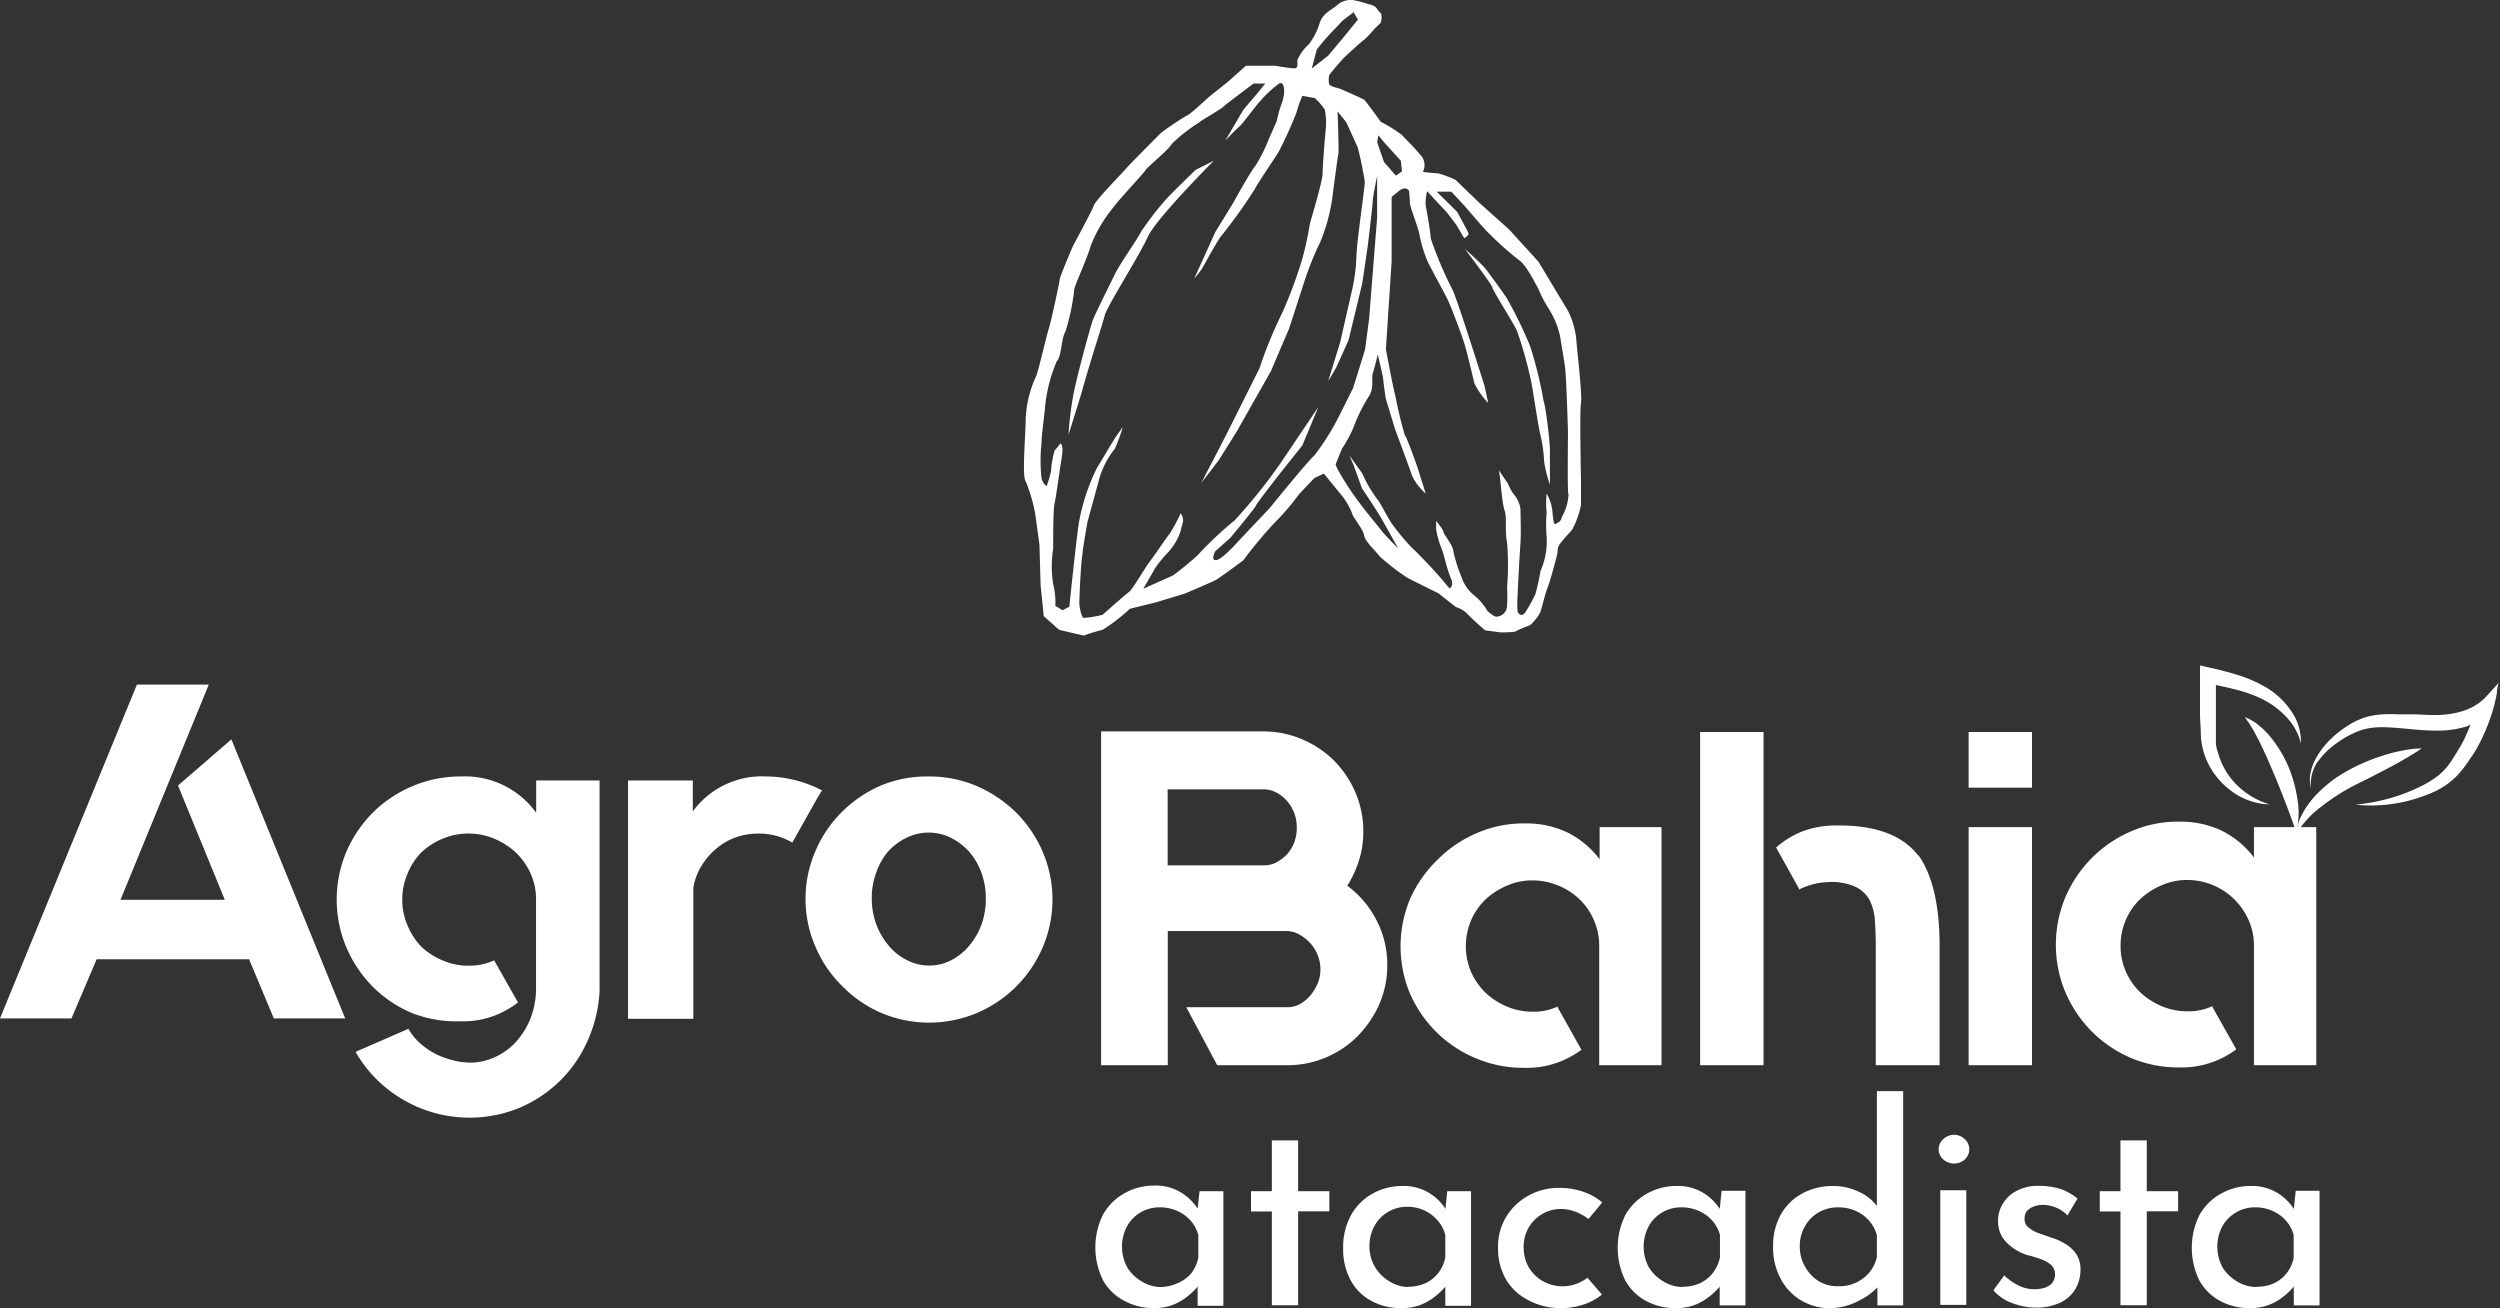 <svg xmlns="http://www.w3.org/2000/svg" viewBox="0 0 182.59 95.54"><rect x="0" y="0" width="182.59" height="95.54" fill="#333333" stroke="none"/><defs><style>.cls-1{fill:#fff;}</style></defs><g id="Layer_2" data-name="Layer 2"><g id="Layer_2-2" data-name="Layer 2"><path class="cls-1" d="M18.19,70.06H7.06L5.22,74.38H0L10,50h5.25L8.8,65.72h7.62L13,57.37,16.9,54l8.31,20.38H20Z"/><path class="cls-1" d="M43.79,57v15.4A10.07,10.07,0,0,1,42.92,76a9.47,9.47,0,0,1-2,2.92,9.57,9.57,0,0,1-3,2,9.61,9.61,0,0,1-8.4-.56A9.52,9.52,0,0,1,26,76.88l0-.07,0,0,3.83-1.67a4.06,4.06,0,0,0,.89,1.09,5.58,5.58,0,0,0,1.14.77,7.29,7.29,0,0,0,1.26.45,5.4,5.4,0,0,0,1.23.16,4.29,4.29,0,0,0,1.77-.39,4.66,4.66,0,0,0,1.55-1.11,5.68,5.68,0,0,0,1.08-1.74,6.08,6.08,0,0,0,.4-2.27V65.69a4.53,4.53,0,0,0-.4-1.9,4.93,4.93,0,0,0-1.08-1.53,5.36,5.36,0,0,0-1.56-1,4.85,4.85,0,0,0-1.9-.38,4.8,4.8,0,0,0-1.89.38,5,5,0,0,0-1.55,1,4.6,4.6,0,0,0-1,1.54,4.69,4.69,0,0,0-.39,1.91,4.63,4.63,0,0,0,.39,1.89,4.93,4.93,0,0,0,1,1.54,5.05,5.05,0,0,0,1.55,1,4.63,4.63,0,0,0,1.89.39,4.24,4.24,0,0,0,1.88-.39h0l0,0,1.74,3.07,0,0a6.45,6.45,0,0,1-4.2,1.38A8.83,8.83,0,0,1,30.12,74a8.93,8.93,0,0,1-2.89-1.93,9.23,9.23,0,0,1-1.93-2.87,9,9,0,0,1,0-7,9.26,9.26,0,0,1,1.93-2.85,9.1,9.1,0,0,1,2.89-1.93,9,9,0,0,1,3.55-.71,6.41,6.41,0,0,1,5.49,2.65V57Z"/><path class="cls-1" d="M60.06,57.68l-.42.7-1.77,3.16,0,0a4.83,4.83,0,0,0-2.46-.66,5,5,0,0,0-1.71.29,4.6,4.6,0,0,0-1.42.84,5.05,5.05,0,0,0-1.07,1.27,4.38,4.38,0,0,0-.57,1.56v9.57H45.87V57H50.6v2.26A6.26,6.26,0,0,1,56,56.71a8.93,8.93,0,0,1,4,1Z"/><path class="cls-1" d="M67.85,56.71a8.77,8.77,0,0,1,3.51.71,9.43,9.43,0,0,1,2.86,1.93,9.26,9.26,0,0,1,1.93,2.85,8.88,8.88,0,0,1,0,7,9.08,9.08,0,0,1-4.79,4.78,9,9,0,0,1-7,0A9.09,9.09,0,0,1,61.49,72a8.92,8.92,0,0,1-1.93-2.85,8.77,8.77,0,0,1,0-7,8.92,8.92,0,0,1,1.93-2.85,9.26,9.26,0,0,1,2.85-1.93A8.77,8.77,0,0,1,67.85,56.71Zm0,13.81a3.46,3.46,0,0,0,1.62-.39,4.18,4.18,0,0,0,1.32-1.06,5.22,5.22,0,0,0,.9-1.56A5.51,5.51,0,0,0,72,65.58a5.28,5.28,0,0,0-.33-1.86,4.83,4.83,0,0,0-.9-1.53,4.53,4.53,0,0,0-1.32-1,3.58,3.58,0,0,0-1.62-.38,3.65,3.65,0,0,0-1.63.38,4.49,4.49,0,0,0-1.34,1A4.86,4.86,0,0,0,64,63.72a5.28,5.28,0,0,0-.33,1.86A5.51,5.51,0,0,0,64,67.51a5.25,5.25,0,0,0,.91,1.56,4.14,4.14,0,0,0,1.34,1.06A3.53,3.53,0,0,0,67.85,70.52Z"/><path class="cls-1" d="M167.71,60.91a3.59,3.59,0,0,1,.42-1.42,6.2,6.2,0,0,1,.85-1.24,9.3,9.3,0,0,1,2.32-1.87,13.38,13.38,0,0,1,1.31-.66A13,13,0,0,1,174,55.2a11.24,11.24,0,0,1,1.41-.37,7.87,7.87,0,0,1,1.46-.17c-.41.29-.82.53-1.23.77s-.83.47-1.25.69l-1.25.65c-.42.21-.84.41-1.24.62a14.86,14.86,0,0,0-2.29,1.47A7,7,0,0,0,167.71,60.91Z"/><path class="cls-1" d="M168.79,57.58a2.48,2.48,0,0,1-.06-1,3.92,3.92,0,0,1,.31-1,6.14,6.14,0,0,1,1.25-1.66A7.44,7.44,0,0,1,172,52.7a5.07,5.07,0,0,1,1-.38,6.44,6.44,0,0,1,1.06-.15,9.29,9.29,0,0,1,1,0l1,0c.67,0,1.32.07,1.95.05a6.52,6.52,0,0,0,1.8-.27,4,4,0,0,0,1.63-.93c.36-.37.7-.77,1.06-1.15a2.57,2.57,0,0,0-.14.77,12.65,12.65,0,0,1-.75,2.53,13.79,13.79,0,0,1-.75,1.55l-.12.2-.11.17-.24.35a8.17,8.17,0,0,1-.5.7,5.43,5.43,0,0,1-1.3,1.23,5.88,5.88,0,0,1-.77.44c-.26.12-.53.23-.79.32a11,11,0,0,1-5,.64,14.36,14.36,0,0,0,3.2-.68,13,13,0,0,0,1.49-.62,7.33,7.33,0,0,0,1.33-.8,4.7,4.7,0,0,0,1-1.11l.42-.67.21-.35.1-.18.09-.16a12.68,12.68,0,0,0,.63-1.45c.2-.5.35.08-.37.31a7,7,0,0,1-2.15.3,19.63,19.63,0,0,1-2.05-.12c-.66-.06-1.32-.12-1.94-.13a5.53,5.53,0,0,0-.92.07,3.88,3.88,0,0,0-.87.24,7,7,0,0,0-1.65.94,5.81,5.81,0,0,0-1.34,1.37A2.86,2.86,0,0,0,168.79,57.58Z"/><path class="cls-1" d="M167.71,60.78c-.27-.78-.53-1.49-.81-2.21s-.55-1.42-.85-2.12-.59-1.39-.93-2.07c-.07-.17-.16-.33-.25-.5s-.18-.34-.27-.51-.2-.32-.3-.49a2.2,2.2,0,0,0-.17-.25,2.2,2.2,0,0,1-.17-.25A3.4,3.4,0,0,1,165,53a4.58,4.58,0,0,1,.46.42,4.36,4.36,0,0,1,.41.46A9.05,9.05,0,0,1,167.14,56a9.91,9.91,0,0,1,.65,2.34A5.91,5.91,0,0,1,167.71,60.78Z"/><path class="cls-1" d="M168.05,54.29A4.32,4.32,0,0,0,167,52.38a6.19,6.19,0,0,0-1.69-1.28,9.83,9.83,0,0,0-2-.73c-.71-.19-1.43-.33-2.17-.48l.7-.57c0,1,0,2,0,2.93,0,.48,0,1,0,1.43,0,.23,0,.45,0,.67A4.53,4.53,0,0,0,162,55a5.29,5.29,0,0,0,1.35,2.31,5.69,5.69,0,0,0,2.42,1.44,4.87,4.87,0,0,1-2.83-1,5.54,5.54,0,0,1-1.88-2.48,5.42,5.42,0,0,1-.32-1.56c0-.52-.05-1-.06-1.49,0-1,0-2,0-2.92V48.6l.69.16a23,23,0,0,1,2.23.59,9.55,9.55,0,0,1,2.14,1,5.91,5.91,0,0,1,1.68,1.7A3.89,3.89,0,0,1,168.05,54.29Z"/><path class="cls-1" d="M98.4,64.69a7.22,7.22,0,0,1,2.12,2.49,7,7,0,0,1,.8,3.28,7.12,7.12,0,0,1-.57,2.86,7.9,7.9,0,0,1-1.57,2.33A7.23,7.23,0,0,1,94,77.8H88.9l-2.26-4.24h7.45A1.81,1.81,0,0,0,95,73.3a2.87,2.87,0,0,0,.74-.64,3.43,3.43,0,0,0,.51-.87,2.63,2.63,0,0,0,.19-1,2.75,2.75,0,0,0-.19-1,2.87,2.87,0,0,0-.54-.89,3.13,3.13,0,0,0-.78-.63A1.89,1.89,0,0,0,94,68H85.29V77.8H80.42V53.42H92.28a7.16,7.16,0,0,1,2.83.58,7.33,7.33,0,0,1,2.33,1.56A7.53,7.53,0,0,1,99,57.89a7.17,7.17,0,0,1,.57,2.84,6.88,6.88,0,0,1-.31,2.1A7.89,7.89,0,0,1,98.4,64.69ZM92.28,63.2A2,2,0,0,0,93.2,63a3,3,0,0,0,.78-.59,2.56,2.56,0,0,0,.54-.87,2.93,2.93,0,0,0,.19-1.06,2.89,2.89,0,0,0-.73-2,2.85,2.85,0,0,0-.78-.61,2,2,0,0,0-.92-.22h-7V63.2Z"/><path class="cls-1" d="M121.35,60.41V77.8H116.8V69.09a4.57,4.57,0,0,0-.39-1.89,4.62,4.62,0,0,0-1.06-1.53,4.82,4.82,0,0,0-1.56-1,4.9,4.9,0,0,0-1.86-.37,4.52,4.52,0,0,0-1.88.39,5.24,5.24,0,0,0-1.55,1,4.72,4.72,0,0,0-1.06,1.53,4.9,4.9,0,0,0-.38,1.91,4.68,4.68,0,0,0,.38,1.85,4.94,4.94,0,0,0,1.06,1.53,5.31,5.31,0,0,0,1.55,1,4.68,4.68,0,0,0,1.88.38,4,4,0,0,0,1.84-.38h0v.07l1.73,3.09,0,0a6.68,6.68,0,0,1-4.21,1.32,8.86,8.86,0,0,1-3.48-.69A9.06,9.06,0,0,1,105,75.47,9.26,9.26,0,0,1,103,72.62a9,9,0,0,1,0-7A9.26,9.26,0,0,1,105,62.78a9.09,9.09,0,0,1,2.85-1.93,8.53,8.53,0,0,1,3.48-.71,7,7,0,0,1,3.17.67,6.67,6.67,0,0,1,2.33,1.95V60.41Z"/><path class="cls-1" d="M124.17,53.46h4.63l0,24.34h-4.63Zm15.94,9c1,1.39,1.55,3.59,1.55,6.61V77.8H137V69.13q0-.93-.06-1.8a4,4,0,0,0-.36-1.53,2.31,2.31,0,0,0-1-1,4.21,4.21,0,0,0-2-.38,5.19,5.19,0,0,0-2.19.55l0,0,0-.07-1.67-3,0,0a6.43,6.43,0,0,1,2-1.21,7,7,0,0,1,2.43-.4Q138.38,60.24,140.11,62.5Z"/><path class="cls-1" d="M143.78,53.46h4.63v4.07h-4.63Zm0,24.34V60.41h4.63V77.8Z"/><path class="cls-1" d="M169.17,60.41V77.8h-4.55V69.09a4.57,4.57,0,0,0-.39-1.89,4.92,4.92,0,0,0-2.62-2.56,4.9,4.9,0,0,0-1.86-.37,4.52,4.52,0,0,0-1.88.39,5.24,5.24,0,0,0-1.55,1,4.57,4.57,0,0,0-1.06,1.53,4.72,4.72,0,0,0-.38,1.91,4.51,4.51,0,0,0,.38,1.85,4.78,4.78,0,0,0,1.06,1.53,5.31,5.31,0,0,0,1.55,1,4.68,4.68,0,0,0,1.88.38,4,4,0,0,0,1.84-.38h0v.07l1.74,3.09,0,0a6.68,6.68,0,0,1-4.21,1.32,8.86,8.86,0,0,1-3.48-.69,9.06,9.06,0,0,1-2.85-1.92,9.26,9.26,0,0,1-1.93-2.85,9,9,0,0,1,0-7,9.26,9.26,0,0,1,1.93-2.85,9.09,9.09,0,0,1,2.85-1.93,8.53,8.53,0,0,1,3.48-.71,7.08,7.08,0,0,1,3.17.67,6.67,6.67,0,0,1,2.33,1.95V60.41Z"/><path class="cls-1" d="M84.23,95.54A4.47,4.47,0,0,1,82.1,95a3.75,3.75,0,0,1-1.53-1.48,5.4,5.4,0,0,1,0-4.83,4.06,4.06,0,0,1,1.58-1.55,4.34,4.34,0,0,1,2.16-.55,3.5,3.5,0,0,1,2,.54,3.68,3.68,0,0,1,1.23,1.26l-.12.3L87.61,87h1.74v8.37H87.47V93.15l.22.49a3.27,3.27,0,0,1-.38.51,5.24,5.24,0,0,1-.72.64,4.1,4.1,0,0,1-1,.54A4,4,0,0,1,84.23,95.54ZM84.74,94A3.07,3.07,0,0,0,86,93.72,2.57,2.57,0,0,0,87,93a2.86,2.86,0,0,0,.52-1.13V90.2a2.6,2.6,0,0,0-.57-1.06,2.87,2.87,0,0,0-1-.71,3,3,0,0,0-1.23-.25,2.69,2.69,0,0,0-2.4,1.37,3.19,3.19,0,0,0,0,3,3,3,0,0,0,1,1A2.75,2.75,0,0,0,84.74,94Z"/><path class="cls-1" d="M92.89,83.29h1.92V87h2.28v1.47H94.81v6.86H92.89V88.48H91.37V87h1.52Z"/><path class="cls-1" d="M102.33,95.54a4.51,4.51,0,0,1-2.14-.51,3.73,3.73,0,0,1-1.52-1.48,4.74,4.74,0,0,1-.57-2.4,4.81,4.81,0,0,1,.59-2.43,4,4,0,0,1,1.57-1.55,4.38,4.38,0,0,1,2.17-.55,3.55,3.55,0,0,1,2,.54,3.65,3.65,0,0,1,1.22,1.26l-.12.3L105.7,87h1.74v8.37h-1.88V93.15l.22.49a2.33,2.33,0,0,1-.38.51,5.24,5.24,0,0,1-.72.64,4.1,4.1,0,0,1-1,.54A4,4,0,0,1,102.33,95.54Zm.5-1.56a3.11,3.11,0,0,0,1.28-.26,2.65,2.65,0,0,0,.94-.75,2.72,2.72,0,0,0,.51-1.13V90.2a2.58,2.58,0,0,0-.56-1.06,2.87,2.87,0,0,0-2.21-1,2.69,2.69,0,0,0-2.39,1.37,3,3,0,0,0-.38,1.52,2.93,2.93,0,0,0,1.42,2.53A2.71,2.71,0,0,0,102.83,94Z"/><path class="cls-1" d="M117,94.55a4.26,4.26,0,0,1-1.35.73,5.13,5.13,0,0,1-1.58.26,5,5,0,0,1-2.39-.55A4,4,0,0,1,110,93.46a4.51,4.51,0,0,1-.59-2.33,4.16,4.16,0,0,1,.63-2.31,4.32,4.32,0,0,1,1.63-1.52,4.5,4.5,0,0,1,2.17-.54,5.3,5.3,0,0,1,1.79.28,4.21,4.21,0,0,1,1.39.78l-1,1.21a4.08,4.08,0,0,0-.87-.5A3.08,3.08,0,0,0,114,88.3a2.55,2.55,0,0,0-1.36.37,2.64,2.64,0,0,0-1,1,2.85,2.85,0,0,0-.36,1.44,2.94,2.94,0,0,0,.37,1.44,2.77,2.77,0,0,0,1,1,2.94,2.94,0,0,0,3.29-.23Z"/><path class="cls-1" d="M122.38,95.54a4.47,4.47,0,0,1-2.13-.51,3.75,3.75,0,0,1-1.53-1.48,5.4,5.4,0,0,1,0-4.83,4.06,4.06,0,0,1,1.58-1.55,4.34,4.34,0,0,1,2.16-.55,3.56,3.56,0,0,1,2,.54,3.74,3.74,0,0,1,1.22,1.26l-.12.3.18-1.75h1.74v8.37h-1.88V93.15l.22.49a2.72,2.72,0,0,1-.38.51,5.24,5.24,0,0,1-.72.64,4.1,4.1,0,0,1-1,.54A4,4,0,0,1,122.38,95.54Zm.51-1.56a3.07,3.07,0,0,0,1.27-.26,2.57,2.57,0,0,0,.94-.75,2.86,2.86,0,0,0,.52-1.13V90.2a2.6,2.6,0,0,0-.57-1.06,2.87,2.87,0,0,0-1-.71,3,3,0,0,0-1.23-.25,2.69,2.69,0,0,0-2.4,1.37,3.19,3.19,0,0,0,0,3,3,3,0,0,0,1,1A2.75,2.75,0,0,0,122.89,94Z"/><path class="cls-1" d="M133.65,95.54a4,4,0,0,1-3.59-2.13,4.79,4.79,0,0,1-.56-2.36,4.63,4.63,0,0,1,.59-2.39,3.93,3.93,0,0,1,1.57-1.51,4.68,4.68,0,0,1,2.23-.53,4.29,4.29,0,0,1,1.89.43,3.31,3.31,0,0,1,1.4,1.17l-.1.67v-9.2H139V95.34h-1.88V93.25l.22.53A4.79,4.79,0,0,1,135.76,95,4.47,4.47,0,0,1,133.65,95.54Zm.58-1.6a2.86,2.86,0,0,0,2.3-1,2.87,2.87,0,0,0,.55-1.12v-1.6a2.7,2.7,0,0,0-.57-1.07,2.88,2.88,0,0,0-1-.72,3.11,3.11,0,0,0-1.28-.25,2.8,2.8,0,0,0-1.39.36,2.63,2.63,0,0,0-1,1,2.87,2.87,0,0,0-.39,1.5,2.82,2.82,0,0,0,.39,1.48,2.91,2.91,0,0,0,1,1.06A2.63,2.63,0,0,0,134.23,93.94Z"/><path class="cls-1" d="M141.59,83.93a1,1,0,0,1,.35-.74,1.16,1.16,0,0,1,.78-.31,1.12,1.12,0,0,1,.77.31,1,1,0,0,1,0,1.5,1.14,1.14,0,0,1-.77.29,1.18,1.18,0,0,1-.78-.29A1,1,0,0,1,141.59,83.93Zm.12,3h1.9v8.37h-1.9Z"/><path class="cls-1" d="M148.71,95.5a4.87,4.87,0,0,1-1.73-.32,3.3,3.3,0,0,1-1.39-.94l.79-1.09a4.23,4.23,0,0,0,1.09.76,2.63,2.63,0,0,0,1.84.15,1.18,1.18,0,0,0,.56-.34,1,1,0,0,0-.08-1.35,2.6,2.6,0,0,0-.74-.41,10.14,10.14,0,0,0-1-.3,3.69,3.69,0,0,1-1.58-1,2.16,2.16,0,0,1-.54-1.48,2.42,2.42,0,0,1,.33-1.24,2.55,2.55,0,0,1,1-.95,3.29,3.29,0,0,1,1.62-.38,5.35,5.35,0,0,1,1.56.21,4,4,0,0,1,1.29.72L151,88.77a2.3,2.3,0,0,0-.86-.58,2.47,2.47,0,0,0-.9-.19,1.9,1.9,0,0,0-.68.11,1.23,1.23,0,0,0-.5.32.76.76,0,0,0-.19.54.77.77,0,0,0,.27.67,2.39,2.39,0,0,0,.74.42l.91.32a4.52,4.52,0,0,1,1.09.49,2.54,2.54,0,0,1,.78.75,2,2,0,0,1,.29,1.11,2.83,2.83,0,0,1-.35,1.38,2.55,2.55,0,0,1-1.07,1A3.94,3.94,0,0,1,148.71,95.5Z"/><path class="cls-1" d="M154.87,83.29h1.92V87h2.29v1.47h-2.29v6.86h-1.92V88.48h-1.51V87h1.51Z"/><path class="cls-1" d="M164.31,95.54a4.47,4.47,0,0,1-2.13-.51,3.75,3.75,0,0,1-1.53-1.48,5.4,5.4,0,0,1,0-4.83,4.06,4.06,0,0,1,1.58-1.55,4.34,4.34,0,0,1,2.16-.55,3.56,3.56,0,0,1,2,.54,3.74,3.74,0,0,1,1.22,1.26l-.12.3.18-1.75h1.74v8.37h-1.88V93.15l.22.49a2.72,2.72,0,0,1-.38.51,5.24,5.24,0,0,1-.72.64,4.1,4.1,0,0,1-1,.54A4,4,0,0,1,164.31,95.54Zm.51-1.56a3,3,0,0,0,1.27-.26A2.57,2.57,0,0,0,167,93a2.73,2.73,0,0,0,.52-1.13V90.2a2.6,2.6,0,0,0-.57-1.06,2.87,2.87,0,0,0-1-.71,2.94,2.94,0,0,0-1.23-.25,2.72,2.72,0,0,0-2.4,1.37,3.19,3.19,0,0,0,0,3,3,3,0,0,0,1,1A2.78,2.78,0,0,0,164.82,94Z"/><path class="cls-1" d="M112.75,29.34a30,30,0,0,0-1-4.07,30.87,30.87,0,0,0-1.7-3.49c-.16-.27-1.31-1.84-1.57-2.18A20.16,20.16,0,0,0,107,18.2s1.91,2.49,2,2.81,1.58,2.64,1.8,3.17a29,29,0,0,1,1.07,3.88c.21,1.22.48,3.09.64,3.72a10.73,10.73,0,0,1,.27,1.95,9,9,0,0,0,.42,1.66s0-1.76,0-2.5S112.88,29.66,112.75,29.34Z"/><path class="cls-1" d="M87.32,12.41s-2.07,2-2.28,2.29a22.29,22.29,0,0,0-1.7,2.22c-.26.53-1.59,2.44-1.86,3S79.94,23,79.79,23.45c-.36,1.16-1.12,4-1.38,5.3a24.72,24.72,0,0,0-.37,3s.88-2.78,1-3.24c.59-2.12,1.49-4.85,1.65-5.49s2.55-4.4,3.14-5.72,4.82-5.56,4.82-5.56Z"/><path class="cls-1" d="M115.12,24.72a6.1,6.1,0,0,0-.59-2l-2.17-3.61-2.12-2.33-2.23-2-1.7-1.64a8.19,8.19,0,0,0-1.27-.48c-.21,0-1.12-.1-1.12-.1a1.08,1.08,0,0,0-.21-1.28c-.58-.69-1-1.06-1.27-1.38a9.69,9.69,0,0,0-1.59-1s-1.07-1.49-1.2-1.6-1.83-.84-1.83-.84-.74-.16-.74-.32a1.45,1.45,0,0,1,0-.64c.11-.21,1.06-1.27,1.06-1.27S99.46,3,99.65,2.89a7.23,7.23,0,0,0,.72-.77l.48-.46s.16-.6-.06-.76-.21-.48-.79-.58A8,8,0,0,0,98.78,0a1.52,1.52,0,0,0-1.17.42c-.58.43-1,.62-1.22,1.24a5,5,0,0,1-.79,1.57,3.28,3.28,0,0,0-.85,1.17c0,.22.1.59-.22.59s-1.41-.19-1.41-.19H91L89.65,6,88.32,7.06S87,8.28,86.79,8.38a19.36,19.36,0,0,0-2,1.33c-.26.26-2.38,2.39-2.49,2.54S80,14.64,79.89,15s-1.48,2.87-1.54,3-.95,2.23-.95,2.39-.64,3.13-.8,3.61-.79,3.25-.95,3.53a8.2,8.2,0,0,0-.74,3.1c0,1.11-.28,4.19,0,4.51a12.09,12.09,0,0,1,.7,2.39l.31,2.28L76,42.71,76.23,45l1.12,1,1.8.42A12.36,12.36,0,0,1,80.53,46a13.68,13.68,0,0,0,2-1.54L84.4,44l2.12-.64s2-.85,2.28-1,2-1.43,2-1.43a31.73,31.73,0,0,1,2.3-2.76,17.48,17.48,0,0,0,1.79-2.09L96,34.91l.69-.32,1.43,1.75a5.57,5.57,0,0,1,.64,1.17c0,.21.79,1.11.87,1.59s.83,1.11,1.14,1.54a16.11,16.11,0,0,0,2.07,1.59l2.23,1.11s1,.8,1.27,1a1.92,1.92,0,0,1,.91.58c.58.58,1.22,1.12,1.22,1.12l1.16.15s1,0,1.12-.1,1-.43,1-.43a3.4,3.4,0,0,0,.75-.95c.15-.43.31-1.22.53-1.8s.58-1.91.69-2.39-.06-.48.37-1,.53-.58.74-.85a6.08,6.08,0,0,0,.64-1.8v-1.8s-.11-5.1,0-5.63S115.12,25,115.12,24.72ZM100.67,9.88l.41.5,1.23,1.36.09.77-.45.32-.87-1-.5-1.45ZM96.18,3.61A16.31,16.31,0,0,1,97.4,2.2c.23-.22.64-.68.64-.68l.82-.63.32.54-1,1.23L97,4.07,95.81,5S96.13,3.75,96.18,3.61ZM96,33.26c-.59.53-3.24,3.82-3.24,3.82L90.5,39.47s-1.16,1.33-1.64,1.43-.11-.63-.11-.63l1.12-1s1.8-2.17,1.85-2.33,1.75-2.34,1.75-2.34l1.65-2.07,1.17-2.81-1.42,2.11-1.29,1.92A40.09,40.09,0,0,1,90.18,38a26,26,0,0,0-2.7,2.54,21,21,0,0,1-1.81,1.49L83.5,43s.74-1.27.85-1.48a8.84,8.84,0,0,1,1-1.22,4.3,4.3,0,0,0,.89-1.55c.09-.55.33-.68,0-1.27A14.52,14.52,0,0,1,85.42,39c-.16.16-.9,1.29-1.5,2.09-.37.5-1.23,2-1.46,2.14-.62.5-1.93,1.67-1.93,1.67a7.6,7.6,0,0,1-1.38.23c-.16,0-.32-.82-.32-1.09s.09-2.72.23-3.58c0-.28.36-2.32.36-2.32l.82-3a6.21,6.21,0,0,1,1.18-2.36A11.26,11.26,0,0,0,82,31.19l-.42.59c-.62.94-1.12,1.87-1.44,2.35A14.84,14.84,0,0,0,78.83,38c-.17.84-.73,6.31-.73,6.31l-.49.26-.53-.32a5.57,5.57,0,0,0-.16-1.59,8.24,8.24,0,0,1,0-2.6c0-.95,0-2.91.1-3.29s.38-2.49.53-3.39-.1-1-.1-1a6.22,6.22,0,0,1-.43.53,7.1,7.1,0,0,0-.26,1.54,10.88,10.88,0,0,1-.32,1.06,1,1,0,0,1-.37-.58,11.86,11.86,0,0,1,0-2.6c0-.64.26-2.34.26-2.65a11.19,11.19,0,0,1,.85-3.29c.37-.37.32-1.7.64-2.18a16.08,16.08,0,0,0,.64-3.08c.1-.47.9-2.12,1.22-3.23a10.4,10.4,0,0,1,1.64-2.76c.32-.48,2.28-2.55,2.34-2.71s1.8-1.59,1.91-1.91A12.45,12.45,0,0,1,87.6,8.93c.26-.22,1.52-.92,1.74-1.13s2.22-1.7,2.22-1.7l.85,0-.58.72L90.82,8l-1.33,2.27s.75-.8,1-1S91.78,7.64,92,7.43A8.46,8.46,0,0,1,93.42,6.1c.42-.21.37.69.37.69a3.66,3.66,0,0,1-.21.85,7.59,7.59,0,0,0-.32,1.17l-.58,1.32a11.87,11.87,0,0,1-1,2c-.37.42-1.59,2.65-1.59,2.65l-1.33,2.17-1.54,3.4s.37-.43.53-.67S89,17.4,89.23,17.19a37.76,37.76,0,0,0,2.39-3.34c.24-.48,1.69-2.6,1.8-2.82a30.39,30.39,0,0,0,1.27-2.81A7.9,7.9,0,0,1,95.12,7l.9.16a4.5,4.5,0,0,1,.74.85,4.94,4.94,0,0,1,.06,1.49s-.22,2.44-.22,3.13-.95,3.66-.95,3.82a24.46,24.46,0,0,1-.53,2.44,33.18,33.18,0,0,1-1.49,4,31.3,31.3,0,0,0-1.64,4l-2.44,4.88-1.81,3.5L89,33.63l1.33-2.12,2.49-4.4L94.15,24l1-3.08a23,23,0,0,1,1.27-3.23,13,13,0,0,0,.9-3.35c.06-.47.38-2.92.43-3.08s-.06-3.12-.06-3.12l.64.79.83,1.83a25.5,25.5,0,0,1,.52,2.52c0,.44-.55,4.09-.61,5.36a12.9,12.9,0,0,1-.37,2.76L97.88,25,97,27.85l.59-1,.9-2,1-4.14.41-2.77s.36-3,.36-3.28.32-1.8.32-1.8V15.9l-.26,3.25L100,23.24l-.3,2.29-.87,2.8-1,2A17.73,17.73,0,0,1,96,33.26Zm18.56,2.79a3.63,3.63,0,0,1-.47,1.67c-.14.46-.22.37-.43.53s-.21-.42-.26-.64a3.29,3.29,0,0,0-.44-1.56,7.49,7.49,0,0,0,0,1.4,10.39,10.39,0,0,0,0,1.75,5.39,5.39,0,0,1-.45,2.51,15.7,15.7,0,0,1-.37,1.68,11,11,0,0,1-.72,1.3c-.32.5-.58,0-.58,0a8.34,8.34,0,0,1,0-1.24c0-.27.16-3.13.21-3.82s0-2,0-2.44a2.12,2.12,0,0,0-.53-1.14,3.39,3.39,0,0,1-.38-.72l-.68-1c.1.16.21,2.29.42,2.92s0,1.33.19,2.39a19.22,19.22,0,0,1,0,3.24,10.37,10.37,0,0,1,0,1.37.81.81,0,0,1-.8.79c-.16,0-.63-.41-.63-.41a4.07,4.07,0,0,0-1-1.17,2.82,2.82,0,0,1-.9-1.33,10.67,10.67,0,0,1-.59-1.85c0-.43-.73-1.28-.73-1.44s-.53-.79-.53-.79l0,.63a7,7,0,0,0,.37,1.32c.21.48.38,1.47.72,2.27.23.54-.11.71-.11.71l-.75-.89-.68-.75s-1.11-1.17-1.27-1.28a16.75,16.75,0,0,1-1.54-1.85c-.32-.48-.85-1.54-1-1.7a9.22,9.22,0,0,1-1.13-1.92l-.94-1.32.32.75.59,1.64s1,1.49,1.37,2.12,1.28,2.28,1.28,2.28-1-1-1.28-1.38-1.53-1.8-2.44-3.23-.85-1.54-.85-1.54L98,32.79a9.24,9.24,0,0,0,.84-1.54A12.23,12.23,0,0,1,100,28.91c.37-.58.15-1.32.26-1.64s.37-1.38.37-1.38l.37,1.62s.16,1.4.22,1.62.69,2.28.69,2.28,1.06,2.81,1.22,3.34a4.19,4.19,0,0,0,1,1.3l-.63-2s-.75-2.12-.9-2.28a29.23,29.23,0,0,1-.69-2.87c-.16-.53-.69-3.4-.69-3.4l.42-6.41V14.38l.53-.43c.53-.42.74,0,.74,0s.06.53.06.85.63,1.86.69,2.28a10,10,0,0,0,.63,2.07c.21.43,1.17,2.18,1.43,2.71s1,2.49,1.23,3.23.63,2.5.74,2.92a5.88,5.88,0,0,0,1,1.42l-.27-1.26s-2.07-6.58-2.36-7.06a27.59,27.59,0,0,1-1.57-3.71c0-.42-.31-2.12-.37-2.44a3.88,3.88,0,0,1,.11-1l.69.75.74.79.69.9.59,1s.37-.21.31-.37-.82-1.55-.82-1.55L104.93,14H106l.93,1,1.43,1.65a25.53,25.53,0,0,0,2.49,2.28c.64.37,1.33,1.91,1.49,2.12a8.84,8.84,0,0,0,.8,1.54,6.29,6.29,0,0,1,.79,1.91s.27,1.59.37,2.28.22,4.77.22,4.77S114.48,35.28,114.53,36.05Z"/></g></g></svg>
